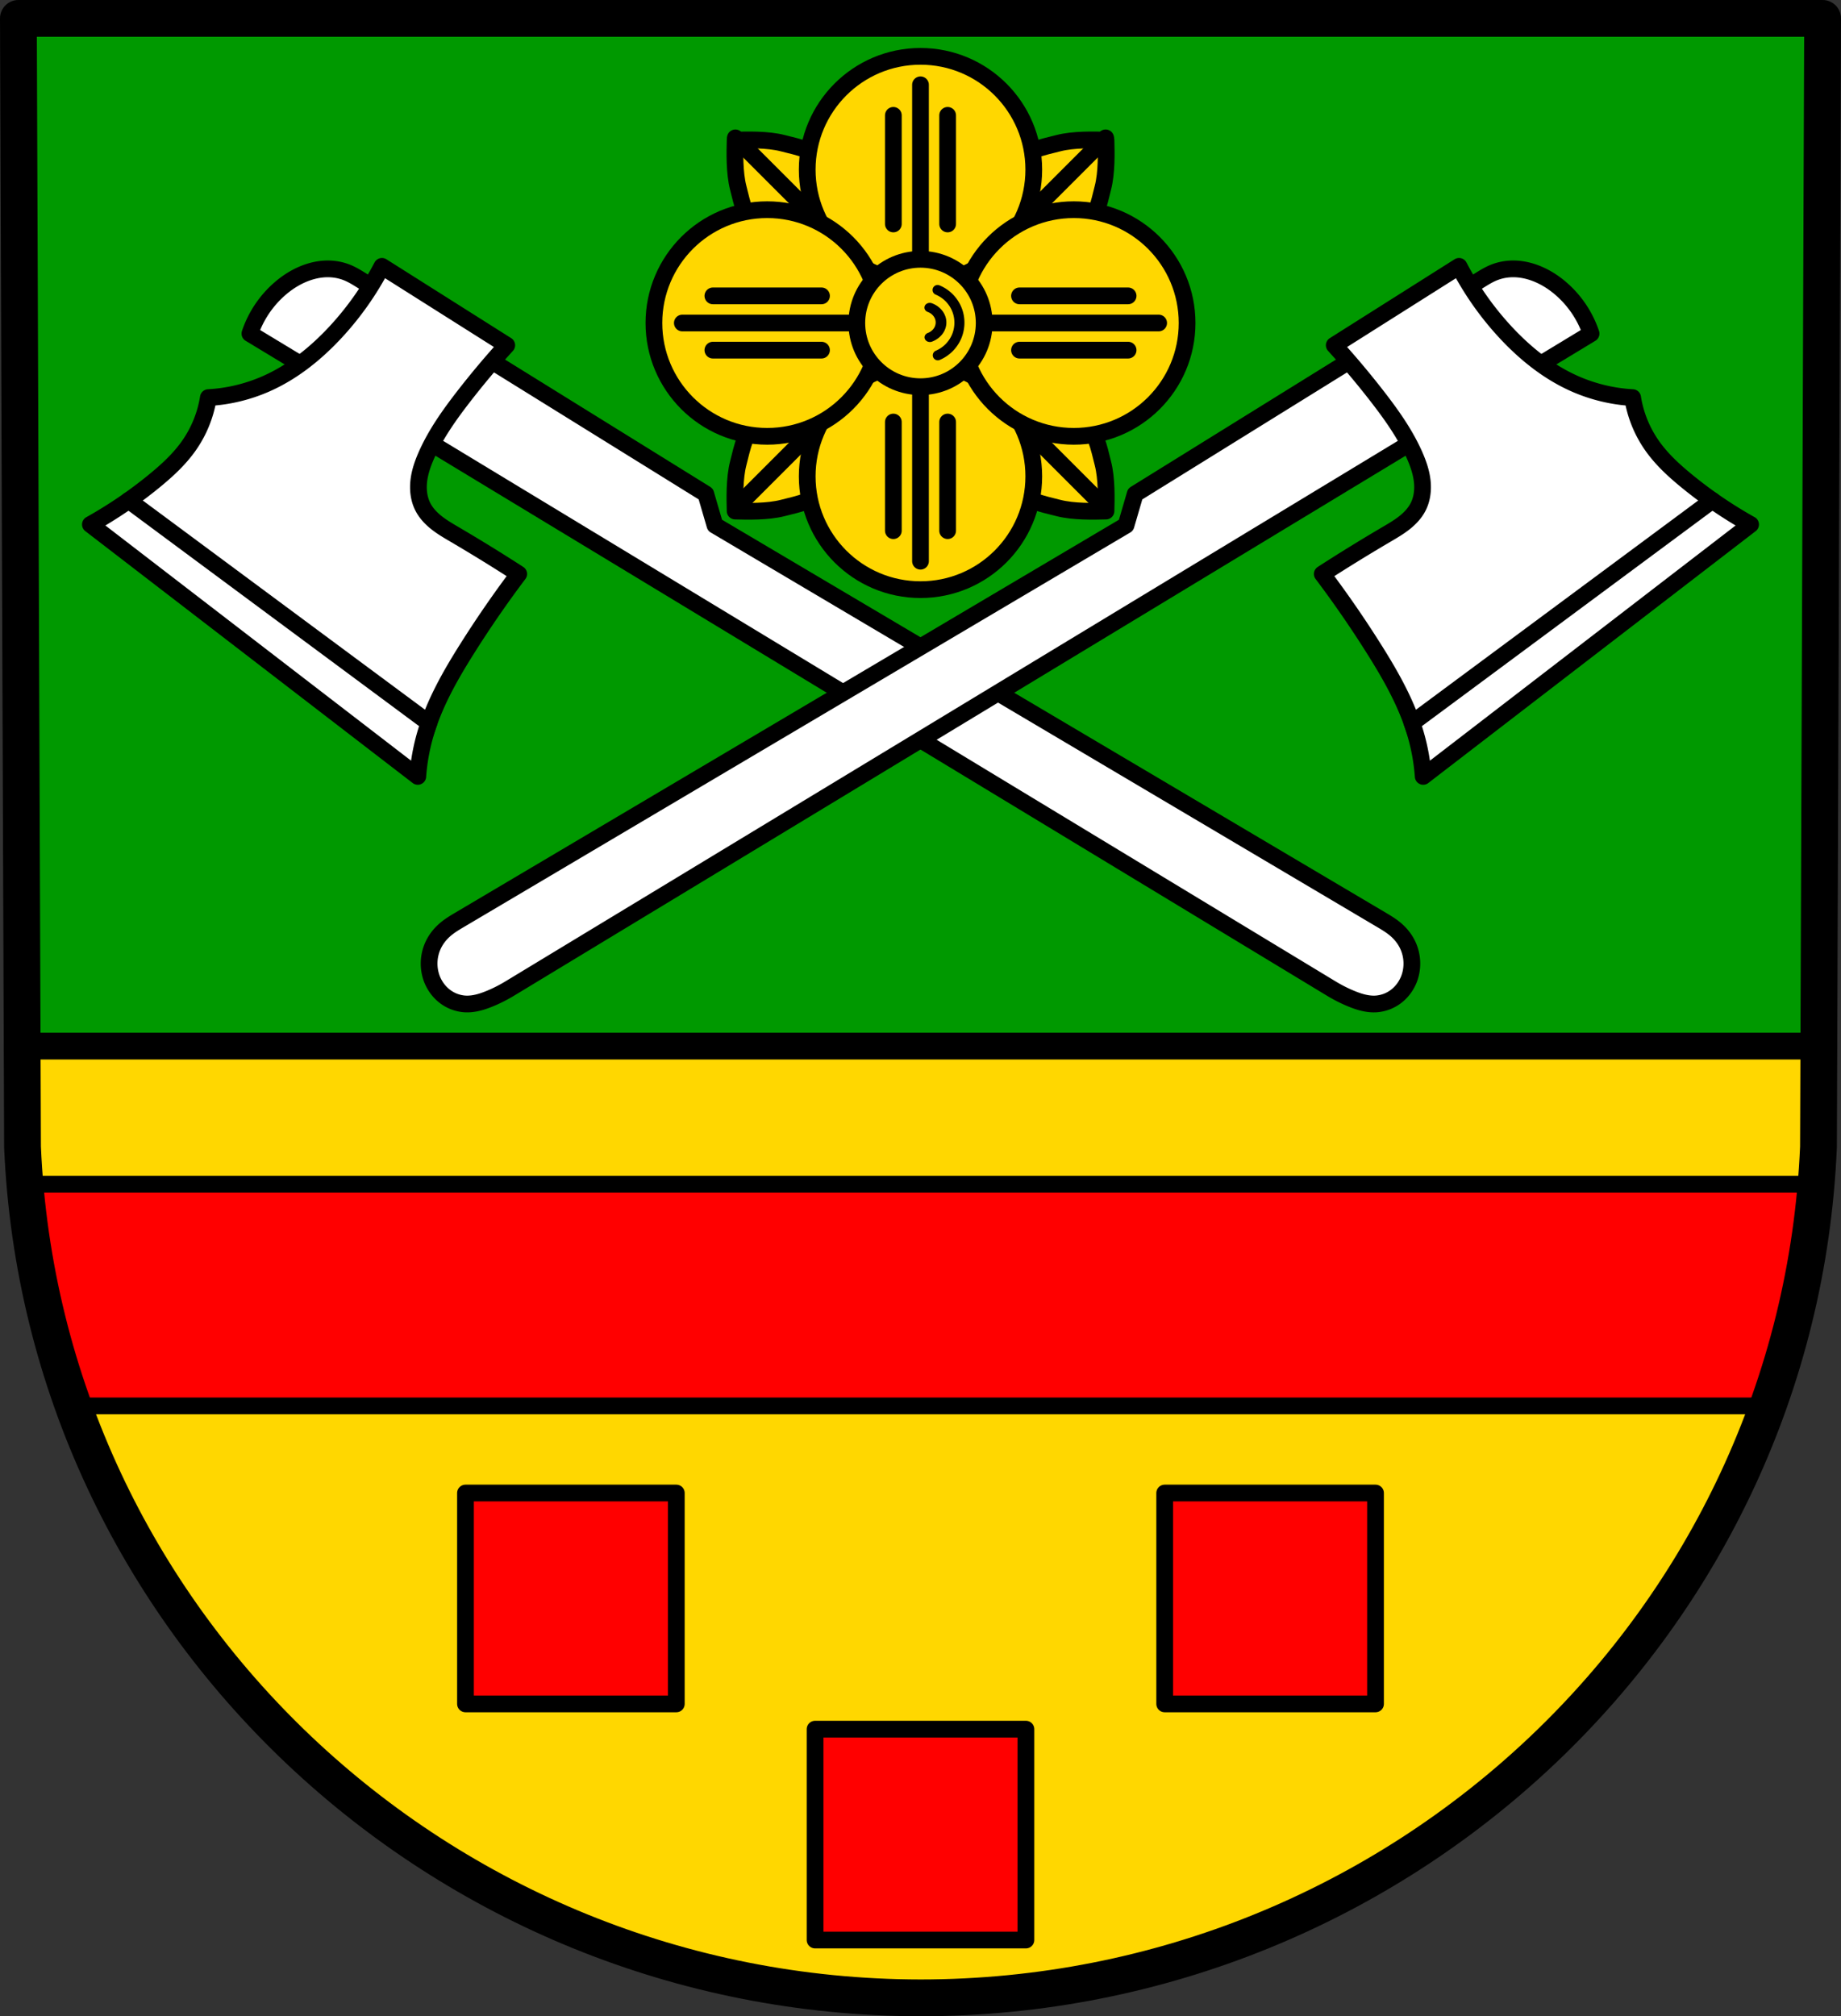 <svg xmlns="http://www.w3.org/2000/svg" width="550.394" height="602.651" viewBox="0 0 145.625 159.451"><rect x="0" y="0" width="145.625" height="159.451" fill="#333333" stroke="none"/><g transform="translate(69.345 -104.091)"><path style="fill:#090;fill-opacity:1;fill-rule:evenodd;stroke:none;stroke-width:2.209;stroke-linecap:round;stroke-linejoin:round;stroke-miterlimit:4;stroke-dasharray:none;stroke-opacity:1" d="m74.825 105.546-.327 89.247c-1.588 37.541-32.972 67.273-71.03 67.294-38.026-.046-69.421-29.789-71.032-67.294l-.326-89.247H3.465z"/><g style="fill:gold;fill-opacity:1;stroke:#000;stroke-opacity:1;stroke-width:1.323;stroke-miterlimit:4;stroke-dasharray:none;stroke-linejoin:round;stroke-linecap:round"><path transform="scale(.265) rotate(45 66.43 -1712.582)" style="fill:gold;stroke:#000;stroke-width:5;stroke-linecap:round;stroke-linejoin:round;stroke-miterlimit:4;stroke-dasharray:none;stroke-opacity:1;fill-opacity:1" d="M1586.154-77.188s-3.459.758-4.814 1.807c-1.518 1.175-2.146 3.185-3.309 4.713-1.942 2.551-5.572 4.263-6.119 7.422-.807 4.658 2.41 9.27 4.815 13.34 2.421 4.1 6.854 8.29 9.427 10.732 2.574-2.441 7.006-6.632 9.428-10.732 2.404-4.07 5.621-8.682 4.814-13.34-.547-3.16-4.174-4.871-6.117-7.422-1.163-1.528-1.792-3.538-3.31-4.713-1.356-1.049-4.815-1.807-4.815-1.807z"/><path style="fill:gold;stroke:#000;stroke-width:1.323;stroke-linecap:round;stroke-linejoin:round;stroke-miterlimit:4;stroke-dasharray:none;stroke-opacity:1;fill-opacity:1" d="M350.325 93.726V83.67" transform="rotate(45 108.553 -317.368)"/><g style="fill:gold;fill-opacity:1;stroke:#000;stroke-opacity:1;stroke-width:1.323;stroke-miterlimit:4;stroke-dasharray:none;stroke-linejoin:round;stroke-linecap:round"><path style="fill:gold;stroke:#000;stroke-width:5;stroke-linecap:round;stroke-linejoin:round;stroke-miterlimit:4;stroke-dasharray:none;stroke-opacity:1;fill-opacity:1" d="M1586.154-77.188s-3.459.758-4.814 1.807c-1.518 1.175-2.146 3.185-3.309 4.713-1.942 2.551-5.572 4.263-6.119 7.422-.807 4.658 2.41 9.27 4.815 13.34 2.421 4.1 6.854 8.29 9.427 10.732 2.574-2.441 7.006-6.632 9.428-10.732 2.404-4.07 5.621-8.682 4.814-13.34-.547-3.16-4.174-4.871-6.117-7.422-1.163-1.528-1.792-3.538-3.31-4.713-1.356-1.049-4.815-1.807-4.815-1.807z" transform="scale(.265 -.265) rotate(-45 349.964 1595.139)"/><path style="fill:gold;stroke:#000;stroke-width:1.323;stroke-linecap:round;stroke-linejoin:round;stroke-miterlimit:4;stroke-dasharray:none;stroke-opacity:1;fill-opacity:1" d="M350.325 93.726V83.67" transform="scale(1 -1) rotate(-45 -67.727 390.385)"/></g></g><g style="fill:gold;fill-opacity:1;stroke:#000;stroke-width:1.323;stroke-linecap:round;stroke-linejoin:round;stroke-miterlimit:4;stroke-dasharray:none;stroke-opacity:1"><path transform="scale(-.265 .265) rotate(45 53.326 -1744.218)" style="fill:gold;fill-opacity:1;stroke:#000;stroke-width:5;stroke-linecap:round;stroke-linejoin:round;stroke-miterlimit:4;stroke-dasharray:none;stroke-opacity:1" d="M1586.154-77.188s-3.459.758-4.814 1.807c-1.518 1.175-2.146 3.185-3.309 4.713-1.942 2.551-5.572 4.263-6.119 7.422-.807 4.658 2.41 9.27 4.815 13.34 2.421 4.1 6.854 8.29 9.427 10.732 2.574-2.441 7.006-6.632 9.428-10.732 2.404-4.07 5.621-8.682 4.814-13.34-.547-3.16-4.174-4.871-6.117-7.422-1.163-1.528-1.792-3.538-3.31-4.713-1.356-1.049-4.815-1.807-4.815-1.807z"/><path style="fill:gold;fill-opacity:1;stroke:#000;stroke-width:1.323;stroke-linecap:round;stroke-linejoin:round;stroke-miterlimit:4;stroke-dasharray:none;stroke-opacity:1" d="M350.325 93.726V83.67" transform="scale(-1 1) rotate(45 105.086 -325.738)"/><g style="fill:gold;fill-opacity:1;stroke:#000;stroke-width:1.323;stroke-linecap:round;stroke-linejoin:round;stroke-miterlimit:4;stroke-dasharray:none;stroke-opacity:1"><path style="fill:gold;fill-opacity:1;stroke:#000;stroke-width:5;stroke-linecap:round;stroke-linejoin:round;stroke-miterlimit:4;stroke-dasharray:none;stroke-opacity:1" d="M1586.154-77.188s-3.459.758-4.814 1.807c-1.518 1.175-2.146 3.185-3.309 4.713-1.942 2.551-5.572 4.263-6.119 7.422-.807 4.658 2.41 9.27 4.815 13.34 2.421 4.1 6.854 8.29 9.427 10.732 2.574-2.441 7.006-6.632 9.428-10.732 2.404-4.07 5.621-8.682 4.814-13.34-.547-3.16-4.174-4.871-6.117-7.422-1.163-1.528-1.792-3.538-3.31-4.713-1.356-1.049-4.815-1.807-4.815-1.807z" transform="scale(-.265) rotate(-45 336.86 1626.775)"/><path style="fill:gold;fill-opacity:1;stroke:#000;stroke-width:1.323;stroke-linecap:round;stroke-linejoin:round;stroke-miterlimit:4;stroke-dasharray:none;stroke-opacity:1" d="M350.325 93.726V83.67" transform="rotate(135 165.17 29.49)"/></g></g><path style="opacity:1;fill:gold;fill-opacity:1;fill-rule:evenodd;stroke:#000;stroke-width:8;stroke-linecap:round;stroke-linejoin:round;stroke-miterlimit:4;stroke-dasharray:none;stroke-opacity:1;paint-order:markers fill stroke" d="m5.297 310.844.111 30.642c6.089 141.752 124.746 254.166 268.463 254.34 143.846-.08 262.462-112.453 268.465-254.34l.111-30.642z" transform="matrix(.265 0 0 .265 -68.995 104.442)"/><path style="opacity:1;fill:red;fill-opacity:1;fill-rule:evenodd;stroke:#000;stroke-width:5;stroke-linecap:round;stroke-linejoin:round;stroke-miterlimit:4;stroke-dasharray:none;stroke-opacity:1;paint-order:markers fill stroke" d="M7.418 353.379c1.915 23.025 6.793 45.206 14.271 66.17h507.079c7.457-20.962 12.316-43.142 14.214-66.17H7.418z" transform="matrix(.265 0 0 .265 -69.345 104.091)"/><path style="fill:none;fill-rule:evenodd;stroke:#000;stroke-width:2.91;stroke-linecap:round;stroke-linejoin:round;stroke-miterlimit:4;stroke-dasharray:none;stroke-opacity:1" d="m74.825 105.546-.327 89.247c-1.588 37.541-32.972 67.273-71.03 67.294-38.026-.046-69.421-29.789-71.032-67.294l-.326-89.247H3.465z"/><path style="opacity:1;fill:red;fill-opacity:1;fill-rule:evenodd;stroke:#000;stroke-width:1.323;stroke-linecap:round;stroke-linejoin:round;stroke-miterlimit:4;stroke-dasharray:none;stroke-opacity:1;paint-order:markers fill stroke" d="M-32.525 222.163v16.677h16.677v-16.677zm55.308 0v16.677H39.46v-16.677zm-27.654 18.673v16.677h16.677v-16.677z"/><path style="fill:#fff;stroke:#000;stroke-width:1.323;stroke-linecap:round;stroke-linejoin:round;stroke-miterlimit:4;stroke-dasharray:none;stroke-opacity:1" d="m179.47-67.725 1.747 1.894-.437 61.33c-.003.47.002.945.093 1.408.091.462.265.91.522 1.304a3.444 3.444 0 0 0 2.252 1.5c.567.1 1.162.05 1.7-.158a2.932 2.932 0 0 0 1.343-1.047c.443-.636.602-1.424.701-2.193.066-.511.092-1.027.09-1.543l-.29-99.934a8.115 8.115 0 0 0-4.517.292c-1.34.487-2.585 1.383-3.216 2.661-.174.353-.298.73-.363 1.117s-.068.782-.063 1.175z" transform="scale(-1 1) rotate(58.97 -89.987 -109.036)"/><path style="fill:#fff;stroke:#000;stroke-width:1.323;stroke-linecap:round;stroke-linejoin:round;stroke-miterlimit:4;stroke-dasharray:none;stroke-opacity:1" d="m210.352-76.136-3.721-32.46a34.707 34.707 0 0 1-5.581 2.566c-1.225.437-2.488.807-3.785.898a9.092 9.092 0 0 1-4.042-.641 13.12 13.12 0 0 1-3.271 3.336c-1.9 1.344-4.135 2.16-6.415 2.63a24.01 24.01 0 0 1-6.287.449l.257 11.675a67.19 67.19 0 0 1 5.26-.834c1.81-.213 3.644-.353 5.453-.128.702.088 1.403.232 2.048.523.645.29 1.233.738 1.608 1.337.298.477.452 1.032.522 1.589.07.557.062 1.121.056 1.683-.021 1.989 0 3.978.064 5.966 2.387-.25 4.785-.4 7.185-.449 2.497-.052 5.025.009 7.441.642 1.109.29 2.186.7 3.208 1.218z" transform="scale(-1 1) rotate(58.97 -90.342 -109.237)"/><path style="fill:#fff;stroke:#000;stroke-width:1.323;stroke-linecap:round;stroke-linejoin:miter;stroke-miterlimit:4;stroke-dasharray:none;stroke-opacity:1" d="m206.211-77.57.07.014-2.84-29.427" transform="scale(-1 1) rotate(58.97 -90.342 -109.237)"/><path style="fill:#fff;stroke:#000;stroke-width:1.323;stroke-linecap:round;stroke-linejoin:round;stroke-miterlimit:4;stroke-dasharray:none;stroke-opacity:1" d="m179.47-67.725 1.747 1.894-.437 61.33c-.003.47.002.945.093 1.408.091.462.265.91.522 1.304a3.444 3.444 0 0 0 2.252 1.5c.567.1 1.162.05 1.7-.158a2.932 2.932 0 0 0 1.343-1.047c.443-.636.602-1.424.701-2.193.066-.511.092-1.027.09-1.543l-.29-99.934a8.115 8.115 0 0 0-4.517.292c-1.34.487-2.585 1.383-3.216 2.661-.174.353-.298.73-.363 1.117s-.068.782-.063 1.175z" transform="rotate(58.97 -86.52 -102.905)"/><path style="fill:#fff;stroke:#000;stroke-width:1.323;stroke-linecap:round;stroke-linejoin:round;stroke-miterlimit:4;stroke-dasharray:none;stroke-opacity:1" d="m210.352-76.136-3.721-32.46a34.707 34.707 0 0 1-5.581 2.566c-1.225.437-2.488.807-3.785.898a9.092 9.092 0 0 1-4.042-.641 13.12 13.12 0 0 1-3.271 3.336c-1.9 1.344-4.135 2.16-6.415 2.63a24.01 24.01 0 0 1-6.287.449l.257 11.675a67.19 67.19 0 0 1 5.26-.834c1.81-.213 3.644-.353 5.453-.128.702.088 1.403.232 2.048.523.645.29 1.233.738 1.608 1.337.298.477.452 1.032.522 1.589.07.557.062 1.121.056 1.683-.021 1.989 0 3.978.064 5.966 2.387-.25 4.785-.4 7.185-.449 2.497-.052 5.025.009 7.441.642 1.109.29 2.186.7 3.208 1.218z" transform="rotate(58.97 -86.875 -103.105)"/><path style="fill:#fff;stroke:#000;stroke-width:1.323;stroke-linecap:round;stroke-linejoin:miter;stroke-miterlimit:4;stroke-dasharray:none;stroke-opacity:1" d="m206.211-77.57.07.014-2.84-29.427" transform="rotate(58.97 -86.875 -103.105)"/><g transform="translate(0 .53)"><circle transform="rotate(90)" style="opacity:1;fill:gold;fill-opacity:1;fill-rule:evenodd;stroke:#000;stroke-width:1.323;stroke-linecap:round;stroke-linejoin:round;stroke-miterlimit:4;stroke-dasharray:none;stroke-opacity:1;paint-order:markers fill stroke" cx="116.978" cy="-3.467" r="8.961"/><path d="M3.467 110.267v13.423M5.614 112.683v8.59M1.32 112.683v8.59" style="fill:gold;fill-opacity:1;stroke:#000;stroke-width:1.323;stroke-linecap:round;stroke-linejoin:round;stroke-miterlimit:4;stroke-dasharray:none;stroke-opacity:1"/></g><g transform="translate(0 -.53)"><circle transform="rotate(90)" r="8.961" cy="-3.467" cx="142.291" style="opacity:1;fill:gold;fill-opacity:1;fill-rule:evenodd;stroke:#000;stroke-width:1.323;stroke-linecap:round;stroke-linejoin:round;stroke-miterlimit:4;stroke-dasharray:none;stroke-opacity:1;paint-order:markers fill stroke"/><path d="M3.467 135.58v13.423M5.614 137.996v8.591M1.32 137.996v8.591" style="fill:gold;fill-opacity:1;stroke:#000;stroke-width:1.323;stroke-linecap:round;stroke-linejoin:round;stroke-miterlimit:4;stroke-dasharray:none;stroke-opacity:1"/></g><g transform="translate(.53)"><circle style="opacity:1;fill:gold;fill-opacity:1;fill-rule:evenodd;stroke:#000;stroke-width:1.323;stroke-linecap:round;stroke-linejoin:round;stroke-miterlimit:4;stroke-dasharray:none;stroke-opacity:1;paint-order:markers fill stroke" cx="-9.189" cy="129.635" r="8.961"/><path d="M-15.901 129.635h13.423M-13.485 127.489h8.591M-13.485 131.781h8.591" style="fill:gold;fill-opacity:1;stroke:#000;stroke-width:1.323;stroke-linecap:round;stroke-linejoin:round;stroke-miterlimit:4;stroke-dasharray:none;stroke-opacity:1"/></g><g transform="translate(-.53)"><circle r="8.961" cy="129.635" cx="16.124" style="opacity:1;fill:gold;fill-opacity:1;fill-rule:evenodd;stroke:#000;stroke-width:1.323;stroke-linecap:round;stroke-linejoin:round;stroke-miterlimit:4;stroke-dasharray:none;stroke-opacity:1;paint-order:markers fill stroke"/><path d="M9.412 129.635h13.423M11.828 127.489h8.591M11.828 131.781h8.591" style="fill:gold;fill-opacity:1;stroke:#000;stroke-width:1.323;stroke-linecap:round;stroke-linejoin:round;stroke-miterlimit:4;stroke-dasharray:none;stroke-opacity:1"/></g><circle style="opacity:1;fill:gold;fill-opacity:1;fill-rule:evenodd;stroke:#000;stroke-width:1.323;stroke-linecap:round;stroke-linejoin:round;stroke-miterlimit:4;stroke-dasharray:none;stroke-opacity:1;paint-order:markers fill stroke" cx="129.635" cy="-3.467" r="5.037" transform="rotate(90)"/><path style="fill:none;stroke:#000;stroke-width:1.426;stroke-linecap:round;stroke-linejoin:round;stroke-miterlimit:4;stroke-dasharray:none;stroke-opacity:1" d="M-148.867 124.858a5.053 5.053 0 0 1 1.65 1.11 5.062 5.062 0 0 1 1.257 2.14 5.085 5.085 0 0 1-.223 3.42 5.063 5.063 0 0 1-2.562 2.582l-.09.039" transform="matrix(.557 0 0 .556 87.737 57.603)"/><path style="fill:none;stroke:#000;stroke-width:2.946;stroke-linecap:round;stroke-linejoin:round;stroke-miterlimit:4;stroke-dasharray:none;stroke-opacity:1" d="M-148.867 124.858a5.053 5.053 0 0 1 1.65 1.11 5.062 5.062 0 0 1 1.257 2.14 5.085 5.085 0 0 1-.223 3.42 5.063 5.063 0 0 1-2.562 2.582l-.09.039" transform="matrix(.287 0 0 .253 46.925 96.826)"/></g></svg>